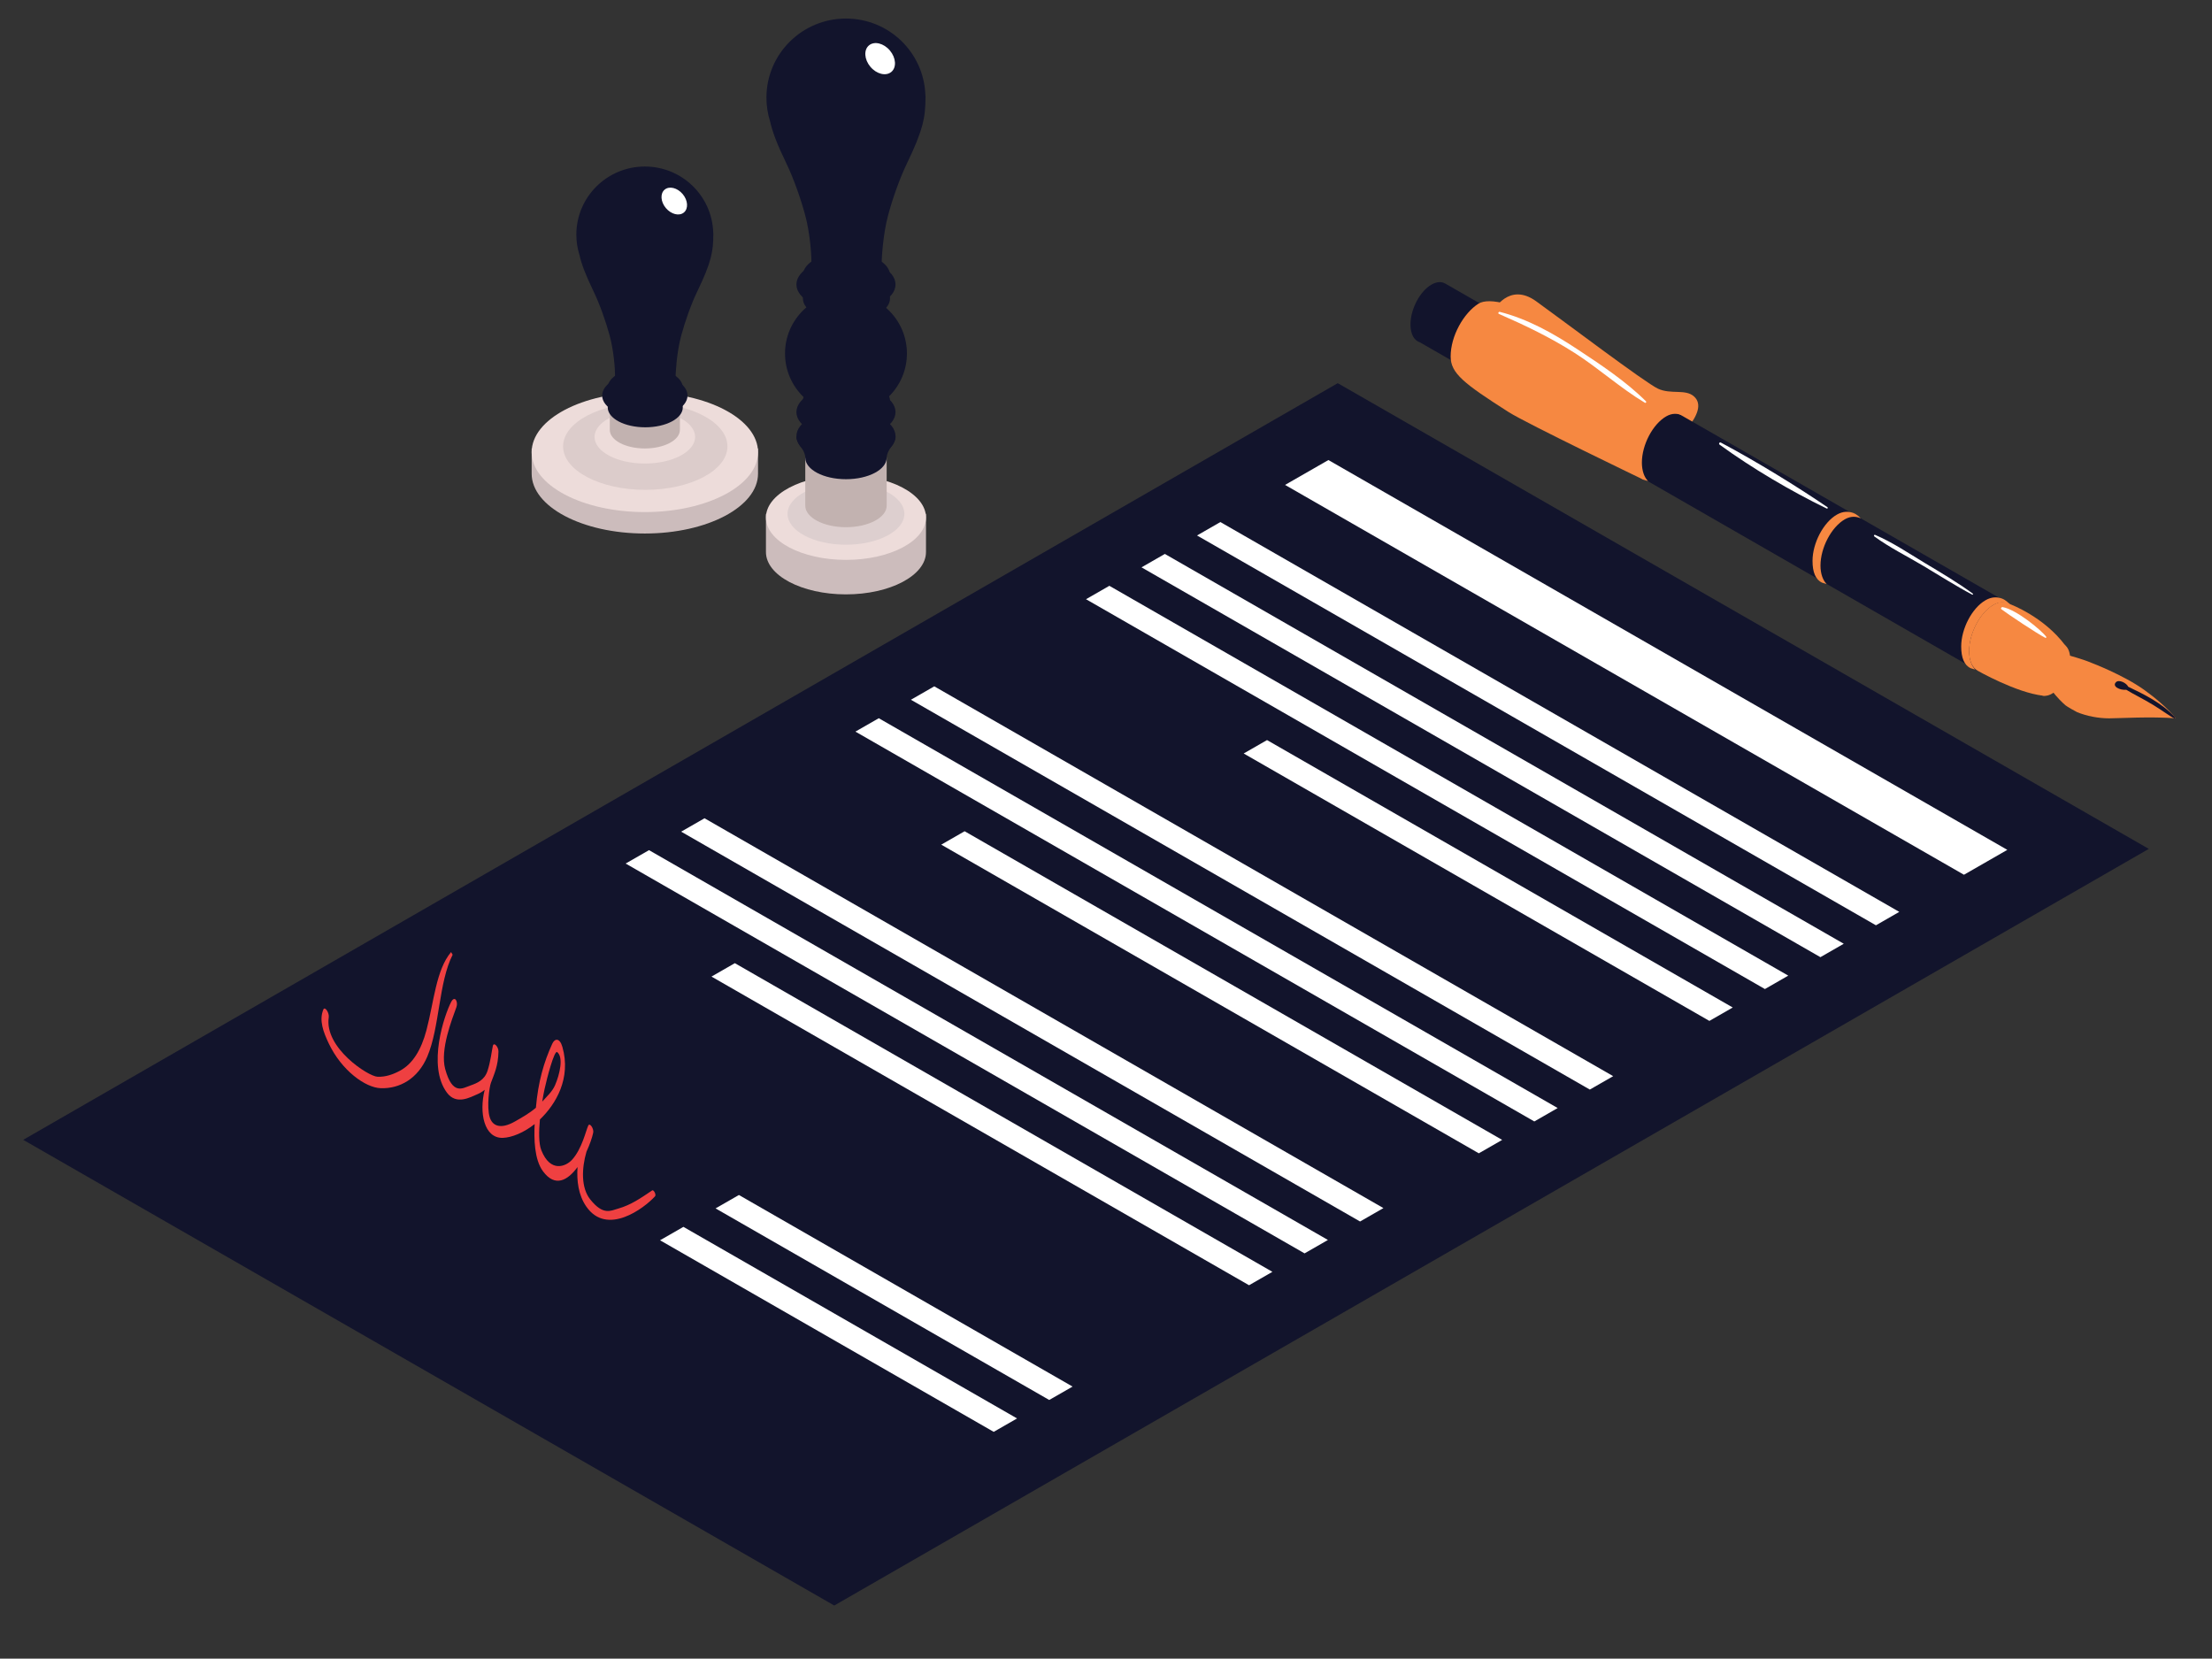 <?xml version="1.0" encoding="UTF-8" standalone="no"?>
<!DOCTYPE svg PUBLIC "-//W3C//DTD SVG 1.1//EN" "http://www.w3.org/Graphics/SVG/1.1/DTD/svg11.dtd">
<svg width="100%" height="100%" viewBox="0 0 1667 1250" version="1.1" xmlns="http://www.w3.org/2000/svg" xmlns:xlink="http://www.w3.org/1999/xlink" xml:space="preserve" xmlns:serif="http://www.serif.com/" style="fill-rule:evenodd;clip-rule:evenodd;stroke-linejoin:round;stroke-miterlimit:2;">
    <rect x="0" y="0" width="1667" height="1250" fill="#333333" stroke="none"/>
    <g transform="matrix(-3.112,0,0,3.095,1652.18,-3.371)">
        <g transform="matrix(2.893,0,0,2.893,-901.972,65.354)">
            <path d="M493.348,73.722L425.458,112.918L315.421,49.234L383.313,10.037L493.348,73.722Z" style="fill:rgb(18,20,44);fill-rule:nonzero;"/>
            <path d="M387.723,18.6L330.894,51.411L327.265,49.316L384.094,16.506L387.723,18.6Z" style="fill:white;fill-rule:nonzero;"/>
            <path d="M395.092,22.855L338.263,55.665L336.308,54.536L393.137,21.726L395.092,22.855Z" style="fill:white;fill-rule:nonzero;"/>
            <path d="M399.739,25.538L342.91,58.348L340.955,57.219L397.784,24.409L399.739,25.538Z" style="fill:white;fill-rule:nonzero;"/>
            <path d="M404.385,28.22L347.556,61.031L345.601,59.902L402.43,27.092L404.385,28.22Z" style="fill:white;fill-rule:nonzero;"/>
            <path d="M389.232,40.076L350.248,62.584L352.203,63.713L391.187,41.205L389.232,40.076Z" style="fill:white;fill-rule:nonzero;"/>
            <path d="M419.041,36.682L362.212,69.492L360.256,68.363L417.086,35.553L419.041,36.682Z" style="fill:white;fill-rule:nonzero;"/>
            <path d="M423.687,39.364L366.858,72.175L364.903,71.046L421.732,38.236L423.687,39.364Z" style="fill:white;fill-rule:nonzero;"/>
            <path d="M414.546,47.749L369.549,73.728L371.504,74.857L416.502,48.878L414.546,47.749Z" style="fill:white;fill-rule:nonzero;"/>
            <path d="M438.273,47.785L381.444,80.596L379.489,79.467L436.318,46.657L438.273,47.785Z" style="fill:white;fill-rule:nonzero;"/>
            <path d="M442.92,50.468L386.09,83.279L384.135,82.15L440.964,49.34L442.92,50.468Z" style="fill:white;fill-rule:nonzero;"/>
            <path d="M433.439,78.365L405.509,94.49L407.464,95.618L435.394,79.493L433.439,78.365Z" style="fill:white;fill-rule:nonzero;"/>
            <path d="M438.085,81.047L410.156,97.172L412.111,98.301L440.041,82.176L438.085,81.047Z" style="fill:white;fill-rule:nonzero;"/>
            <path d="M433.78,58.853L388.782,84.832L390.737,85.961L435.735,59.982L433.78,58.853Z" style="fill:white;fill-rule:nonzero;"/>
        </g>
        <g transform="matrix(1.625,0,0,1.625,-18.659,-55.152)">
            <path d="M115.633,81.164C115.633,81.164 113.345,76.805 109.276,79.747C105.207,82.69 93.032,91.954 91.109,92.853C89.186,93.752 87.025,92.862 85.753,94.006C84.482,95.151 85.245,96.931 86.77,98.838C88.296,100.745 115.633,81.164 115.633,81.164Z" style="fill:rgb(246,136,65);fill-rule:nonzero;"/>
            <path d="M114.844,91.721C114.844,89.05 113.22,85.946 111.216,84.789C110.311,84.266 109.486,84.234 108.85,84.597L38.559,125.173L43.484,135.109L113.22,94.813C114.198,94.512 114.844,93.405 114.844,91.721Z" style="fill:rgb(18,20,44);fill-rule:nonzero;"/>
            <path d="M124.868,77.257C124.088,76.807 123.377,76.779 122.829,77.092L112.709,82.933L116.937,91.484L126.597,85.903C127.441,85.642 127.998,84.688 127.998,83.236C127.998,80.932 126.597,78.255 124.868,77.257Z" style="fill:rgb(18,20,44);fill-rule:nonzero;"/>
            <path d="M122.012,88.019C122.012,84.975 120.097,81.547 117.88,80.122C116.269,79.088 111.861,80.19 106.606,83.495C102.554,86.044 88.929,95.965 88.929,95.965C88.929,95.965 92.492,97.439 93.573,100.872C94.653,104.305 93.269,106.493 93.269,106.493C93.269,106.493 110.705,98.065 113.379,96.352C120.084,92.057 122.012,90.531 122.012,88.019Z" style="fill:rgb(246,136,65);fill-rule:nonzero;"/>
            <path d="M64.455,111.723C63.55,111.201 62.732,111.218 62.042,111.462C61.387,111.693 60.902,112.275 60.902,112.275C61.563,111.988 62.363,111.903 63.268,112.425C65.272,113.582 66.897,116.686 66.897,119.358C66.897,120.577 66.537,121.584 65.978,122.111C65.978,122.111 66.493,121.993 66.653,121.921C67.634,121.474 68.083,120.34 68.083,118.657C68.083,115.984 66.459,112.881 64.455,111.723Z" style="fill:rgb(246,136,65);fill-rule:nonzero;"/>
            <path d="M91.071,96.297C90.167,95.774 89.348,95.791 88.658,96.034C88.004,96.266 87.519,96.848 87.519,96.848C88.179,96.561 88.98,96.475 89.884,96.998C91.888,98.155 93.513,101.258 93.513,103.93C93.513,105.15 93.153,106.157 92.594,106.684C92.594,106.684 93.11,106.566 93.269,106.493C94.251,106.047 94.699,104.912 94.699,103.229C94.699,100.557 93.075,97.453 91.071,96.297Z" style="fill:rgb(246,136,65);fill-rule:nonzero;"/>
            <path d="M42.299,124.548C41.395,124.025 40.576,124.042 39.886,124.286C39.232,124.517 38.747,125.099 38.747,125.099C39.407,124.812 40.208,124.726 41.112,125.249C43.116,126.406 44.741,129.51 44.741,132.182C44.741,133.402 44.381,134.408 43.822,134.935C43.822,134.935 44.338,134.818 44.497,134.745C45.479,134.298 45.927,133.164 45.927,131.48C45.927,128.808 44.303,125.704 42.299,124.548Z" style="fill:rgb(246,136,65);fill-rule:nonzero;"/>
            <path d="M44.753,132.17C44.753,129.498 43.129,126.394 41.125,125.237C40.122,124.659 39.215,124.676 38.559,125.173C38.559,125.173 33.588,127.04 30.421,131.32C28.765,133.558 31.76,139.072 33.759,138.848C37.715,138.404 43.484,135.109 43.484,135.109C44.26,134.67 44.753,133.64 44.753,132.17Z" style="fill:rgb(246,136,65);fill-rule:nonzero;"/>
            <path d="M35.111,136.502C35.111,138.5 33.896,139.419 32.397,138.554C30.899,137.688 29.684,135.367 29.684,133.368C29.684,131.37 30.899,130.452 32.397,131.317C33.896,132.182 35.111,134.504 35.111,136.502Z" style="fill:rgb(246,136,65);fill-rule:nonzero;"/>
            <path d="M33.518,136.039C33.518,134.737 32.726,133.223 31.749,132.659C31.261,132.377 30.88,132.504 30.499,132.628C29.529,132.943 28.03,133.291 26.495,133.94L26.494,133.94C26.494,133.94 21.856,135.699 18.684,137.961C17.191,139.025 15.057,140.804 13.96,142.247C17.661,141.948 22.406,142.247 23.878,142.248C25.51,142.248 27.231,141.905 28.647,141.325C28.827,141.251 30.153,140.495 30.385,140.297C30.924,139.834 31.632,139.121 32.476,138.034C32.614,137.857 33.518,136.949 33.518,136.039Z" style="fill:rgb(246,136,65);fill-rule:nonzero;"/>
            <path d="M22.855,136.824C22.41,136.387 21.294,136.949 21.038,137.511C18.635,138.67 15.978,139.978 14.149,142.008C13.91,142.248 14.042,142.299 14.168,142.25C14.646,142.064 15.964,141.065 17.357,140.216C18.844,139.308 20.364,138.573 21.329,137.967C22.256,138.071 23.507,137.463 22.855,136.824Z" style="fill:rgb(18,20,44);fill-rule:nonzero;"/>
            <path d="M114.695,81.339C110.548,82.398 106.722,84.558 103.177,86.909C99.679,89.229 95.873,91.762 92.902,94.747C92.795,94.855 92.933,95.039 93.066,94.959C96.712,92.765 99.93,89.811 103.523,87.502C107.136,85.18 110.9,83.371 114.823,81.644C115.001,81.566 114.872,81.293 114.695,81.339Z" style="fill:white;fill-rule:nonzero;"/>
            <path d="M81.739,100.93C76.354,103.798 70.179,107.642 65.861,110.608C65.74,110.691 65.842,110.873 65.978,110.806C71.418,108.142 77.027,104.815 81.923,101.246C82.112,101.109 81.949,100.818 81.739,100.93Z" style="fill:white;fill-rule:nonzero;"/>
            <path d="M58.741,114.762C56.162,115.873 53.758,117.513 51.358,118.967C48.939,120.431 46.478,121.879 44.201,123.557C44.112,123.622 44.188,123.762 44.29,123.708C46.786,122.383 49.174,120.833 51.601,119.384C54.019,117.939 56.608,116.659 58.873,114.988C59.01,114.887 58.896,114.695 58.741,114.762Z" style="fill:white;fill-rule:nonzero;"/>
            <path d="M39.746,125.582C37.755,125.92 33.923,129.055 33.216,130.083L33.341,130.208C34.556,129.604 38.996,126.626 39.932,125.901C40.094,125.775 39.922,125.552 39.746,125.582Z" style="fill:white;fill-rule:nonzero;"/>
            <path d="M120.3,86.889C120.258,86.75 120.016,86.768 120.035,86.925C120.095,87.429 119.952,87.958 119.809,88.442C119.685,88.862 119.462,89.259 119.451,89.701C119.446,89.922 119.76,90.075 119.913,89.892C120.581,89.092 120.584,87.832 120.3,86.889Z" style="fill:rgb(246,136,65);fill-rule:nonzero;"/>
            <path d="M118.113,88.939C118.02,88.739 117.728,88.852 117.721,89.045C117.692,89.878 117.737,90.668 117.561,91.493C117.521,91.676 117.59,91.835 117.742,91.939C117.85,92.013 117.922,91.999 118.047,91.979C118.17,91.96 118.301,91.824 118.323,91.703C118.485,90.794 118.513,89.794 118.113,88.939Z" style="fill:rgb(246,136,65);fill-rule:nonzero;"/>
            <path d="M96.477,100.678L96.295,100.726C95.996,101.027 96.215,101.605 96.144,102C96.069,102.424 95.723,102.886 95.768,103.307L95.819,103.359C96.658,103.294 97.307,101.015 96.477,100.678Z" style="fill:rgb(246,136,65);fill-rule:nonzero;"/>
            <path d="M43.359,131.222L43.293,131.24C43.088,131.75 43.176,132.353 43.062,132.891C42.939,133.472 42.63,133.951 42.452,134.504C42.36,134.793 42.745,134.998 42.95,134.794C43.67,134.078 44.155,132.024 43.359,131.222Z" style="fill:rgb(246,136,65);fill-rule:nonzero;"/>
            <path d="M40.631,133.152C40.553,133.04 40.351,133.07 40.357,133.225C40.371,133.596 40.428,133.955 40.413,134.328C40.397,134.707 40.324,135.075 40.29,135.451C40.253,135.872 40.896,135.932 41.008,135.549C41.228,134.799 41.079,133.797 40.631,133.152Z" style="fill:rgb(246,136,65);fill-rule:nonzero;"/>
            <path d="M29.983,138.009C29.429,138.378 29.009,138.905 28.434,139.262C27.848,139.624 27.155,139.707 26.594,140.089C26.45,140.187 26.465,140.415 26.644,140.467C27.885,140.826 29.924,139.395 30.164,138.148C30.182,138.051 30.079,137.945 29.983,138.009Z" style="fill:rgb(246,136,65);fill-rule:nonzero;"/>
        </g>
        <g transform="matrix(1.453,0,0,1.453,-72.109,-36.001)">
            <path d="M288.677,100.68L288.677,104.9C288.677,110.441 297.123,114.934 307.542,114.934C317.959,114.934 326.405,110.441 326.405,104.9L326.405,100.68L288.677,100.68Z" style="fill:rgb(204,188,188);fill-rule:nonzero;"/>
            <path d="M307.542,91.275C297.123,91.275 288.677,95.766 288.677,101.308C288.677,106.849 297.123,111.342 307.542,111.342C317.96,111.342 326.405,106.849 326.405,101.308C326.405,95.766 317.96,91.275 307.542,91.275Z" style="fill:rgb(237,220,218);fill-rule:nonzero;"/>
            <path d="M307.47,107.615C299.907,107.615 293.775,104.353 293.775,100.331C293.775,96.307 299.907,93.046 307.47,93.046C315.034,93.046 321.166,96.307 321.166,100.331C321.166,104.353 315.034,107.615 307.47,107.615Z" style="fill:rgb(220,204,203);fill-rule:nonzero;"/>
            <path d="M307.542,94.292C302.913,94.292 299.16,96.287 299.16,98.75C299.16,101.211 302.913,103.207 307.542,103.207C312.17,103.207 315.922,101.211 315.922,98.75C315.922,96.287 312.17,94.292 307.542,94.292Z" style="fill:rgb(237,220,218);fill-rule:nonzero;"/>
            <path d="M301.7,90.647L301.7,97.573C301.7,99.289 304.315,100.68 307.542,100.68C310.767,100.68 313.382,99.289 313.382,97.573L313.382,90.647L301.7,90.647Z" style="fill:rgb(194,178,176);fill-rule:nonzero;"/>
            <path d="M307.47,90.481C304.016,90.481 301.216,91.97 301.216,93.807C301.216,95.644 304.016,97.134 307.47,97.134C310.924,97.134 313.724,95.644 313.724,93.807C313.724,91.97 310.924,90.481 307.47,90.481Z" style="fill:rgb(18,20,44);fill-rule:nonzero;"/>
            <path d="M307.542,88.027C303.614,88.027 300.43,89.72 300.43,91.81C300.43,93.899 303.614,95.592 307.542,95.592C311.468,95.592 314.652,93.899 314.652,91.81C314.652,89.72 311.468,88.027 307.542,88.027Z" style="fill:rgb(18,20,44);fill-rule:nonzero;"/>
            <path d="M307.47,87.154C304.016,87.154 301.216,88.643 301.216,90.481C301.216,92.318 304.016,93.807 307.47,93.807C310.924,93.807 313.724,92.318 313.724,90.481C313.724,88.643 310.924,87.154 307.47,87.154Z" style="fill:rgb(18,20,44);fill-rule:nonzero;"/>
            <path d="M307.541,53.433C301.373,53.433 296.36,58.329 296.146,64.446L296.126,64.637L296.128,64.826L296.126,64.848L296.128,64.877C296.141,67.59 296.418,69.414 298.793,74.346C299.835,76.511 300.86,79.452 301.487,81.796C302.262,84.694 302.41,88.129 302.436,89.024C302.441,89.168 302.474,89.424 302.497,89.51C302.84,90.809 304.933,91.81 307.47,91.81C310.118,91.81 312.287,90.721 312.485,89.341C312.495,89.273 312.501,88.826 312.501,88.604C312.501,87.306 312.719,84.331 313.397,81.796C314.024,79.452 315.049,76.511 316.092,74.346C317.423,71.581 318.092,69.796 318.429,68.281C318.77,67.198 318.957,66.045 318.957,64.848C318.957,58.544 313.845,53.433 307.541,53.433Z" style="fill:rgb(18,20,44);fill-rule:nonzero;"/>
            <path d="M302.532,66.117C301.908,66.117 301.3,65.967 300.751,65.65C298.717,64.475 298.261,61.458 299.733,58.909C300.807,57.049 302.611,55.953 304.297,55.953C304.921,55.953 305.529,56.103 306.079,56.42C308.112,57.594 308.568,60.612 307.096,63.16C306.022,65.021 304.219,66.117 302.532,66.117Z" style="fill:rgb(18,20,44);fill-rule:nonzero;"/>
            <path d="M304.037,60.393C303.152,61.451 301.807,61.785 301.033,61.137C300.258,60.491 300.348,59.108 301.233,58.05C302.118,56.991 303.462,56.658 304.237,57.304C305.011,57.951 304.921,59.334 304.037,60.393Z" style="fill:white;fill-rule:nonzero;"/>
            <path d="M285.574,111.633C283.27,109.508 278.964,110.944 274.02,110.944C269.076,110.944 264.771,109.508 262.467,111.633L260.683,111.633L260.683,118.038C260.683,121.956 266.654,125.133 274.02,125.133C281.386,125.133 287.358,121.956 287.358,118.038L287.358,111.633L285.574,111.633Z" style="fill:rgb(204,188,188);fill-rule:nonzero;"/>
            <path d="M274.02,105.163C266.654,105.163 260.683,108.34 260.683,112.258C260.683,116.176 266.654,119.352 274.02,119.352C281.386,119.352 287.358,116.176 287.358,112.258C287.358,108.34 281.386,105.163 274.02,105.163Z" style="fill:rgb(237,220,218);fill-rule:nonzero;"/>
            <path d="M274.02,106.456C268.645,106.456 264.288,108.774 264.288,111.633C264.288,114.492 268.645,116.81 274.02,116.81C279.395,116.81 283.753,114.492 283.753,111.633C283.753,108.774 279.395,106.456 274.02,106.456Z" style="fill:rgb(221,207,207);fill-rule:nonzero;"/>
            <path d="M267.237,102.224L267.237,110.267C267.237,112.26 270.274,113.875 274.02,113.875C277.766,113.875 280.803,112.26 280.803,110.267L280.803,102.224L267.237,102.224Z" style="fill:rgb(194,178,176);fill-rule:nonzero;"/>
            <path d="M282.27,98.616L279.158,98.881L278.788,99.659C277.562,99.014 275.879,98.616 274.02,98.616C272.158,98.616 270.472,99.016 269.246,99.662L268.875,98.881L265.762,98.616C265.762,98.616 265.626,99.29 266.454,100.377C267.281,101.463 267.237,102.224 267.237,102.224C267.237,104.216 270.274,105.832 274.02,105.832C277.766,105.832 280.803,104.216 280.803,102.224L280.796,102.156C280.805,101.954 280.888,101.282 281.578,100.377C282.406,99.29 282.27,98.616 282.27,98.616Z" style="fill:rgb(18,20,44);fill-rule:nonzero;"/>
            <path d="M274.02,94.223C269.46,94.223 265.762,96.19 265.762,98.616C265.762,101.041 269.46,103.008 274.02,103.008C278.581,103.008 282.278,101.041 282.278,98.616C282.278,96.19 278.581,94.223 274.02,94.223Z" style="fill:rgb(18,20,44);fill-rule:nonzero;"/>
            <path d="M273.938,93.042C269.927,93.042 266.676,94.771 266.676,96.905C266.676,99.038 269.927,100.767 273.938,100.767C277.949,100.767 281.201,99.038 281.201,96.905C281.201,94.771 277.949,93.042 273.938,93.042Z" style="fill:rgb(18,20,44);fill-rule:nonzero;"/>
            <path d="M274.02,90.193C269.46,90.193 265.762,92.159 265.762,94.585C265.762,97.011 269.46,98.978 274.02,98.978C278.581,98.978 282.278,97.011 282.278,94.585C282.278,92.159 278.581,90.193 274.02,90.193Z" style="fill:rgb(18,20,44);fill-rule:nonzero;"/>
            <path d="M273.938,88.864C269.927,88.864 266.676,90.593 266.676,92.726C266.676,94.86 269.927,96.59 273.938,96.59C277.949,96.59 281.201,94.86 281.201,92.726C281.201,90.593 277.949,88.864 273.938,88.864Z" style="fill:rgb(18,20,44);fill-rule:nonzero;"/>
            <path d="M284.179,84.763C284.179,90.374 279.631,94.923 274.02,94.923C268.409,94.923 263.861,90.374 263.861,84.763C263.861,79.153 268.409,74.604 274.02,74.604C279.631,74.604 284.179,79.153 284.179,84.763Z" style="fill:rgb(18,20,44);fill-rule:nonzero;"/>
            <path d="M273.938,71.656C269.927,71.656 266.676,73.385 266.676,75.518C266.676,77.652 269.927,79.382 273.938,79.382C277.949,79.382 281.201,77.652 281.201,75.518C281.201,73.385 277.949,71.656 273.938,71.656Z" style="fill:rgb(18,20,44);fill-rule:nonzero;"/>
            <path d="M274.02,68.806C269.46,68.806 265.762,70.773 265.762,73.199C265.762,75.624 269.46,77.591 274.02,77.591C278.581,77.591 282.278,75.624 282.278,73.199C282.278,70.773 278.581,68.806 274.02,68.806Z" style="fill:rgb(18,20,44);fill-rule:nonzero;"/>
            <path d="M273.938,67.792C269.927,67.792 266.676,69.522 266.676,71.656C266.676,73.789 269.927,75.518 273.938,75.518C277.949,75.518 281.201,73.789 281.201,71.656C281.201,69.522 277.949,67.792 273.938,67.792Z" style="fill:rgb(18,20,44);fill-rule:nonzero;"/>
            <path d="M274.02,28.634C266.857,28.634 261.036,34.32 260.788,41.422L260.764,41.644L260.765,41.864L260.764,41.89L260.765,41.923C260.782,45.074 261.103,47.191 263.861,52.919C265.072,55.433 266.262,58.848 266.99,61.571C267.89,64.935 268.062,68.925 268.092,69.964C268.097,70.131 268.136,70.428 268.163,70.529C268.562,72.037 270.992,73.199 273.938,73.199C277.012,73.199 279.532,71.935 279.761,70.331C279.772,70.253 279.779,69.734 279.779,69.477C279.779,67.969 280.034,64.514 280.821,61.571C281.549,58.848 282.739,55.433 283.95,52.919C285.497,49.708 286.273,47.636 286.664,45.877C287.06,44.618 287.276,43.28 287.276,41.89C287.276,34.569 281.341,28.634 274.02,28.634Z" style="fill:rgb(18,20,44);fill-rule:nonzero;"/>
            <path d="M268.204,43.363C267.479,43.363 266.772,43.188 266.134,42.82C263.773,41.457 263.244,37.952 264.953,34.993C266.2,32.833 268.294,31.56 270.253,31.56C270.978,31.56 271.684,31.734 272.322,32.103C274.683,33.466 275.213,36.971 273.503,39.93C272.257,42.09 270.162,43.363 268.204,43.363Z" style="fill:rgb(18,20,44);fill-rule:nonzero;"/>
            <path d="M269.951,36.716C268.923,37.945 267.361,38.332 266.462,37.581C265.564,36.829 265.668,35.223 266.695,33.994C267.723,32.765 269.285,32.378 270.183,33.129C271.083,33.881 270.978,35.486 269.951,36.716Z" style="fill:white;fill-rule:nonzero;"/>
        </g>
        <g transform="matrix(-1.917,4.176,3.632,1.685,945.434,-1756.82)">
            <g transform="matrix(1,0,0,1,14.256,-94.216)">
                <path d="M426.527,182.657C427.051,183.938 428.541,184.863 429.737,185.994C430.573,186.785 431.052,187.609 431.097,188.482C431.122,188.948 431.085,189.426 430.889,189.864C430.667,190.366 428.309,192.064 426.951,191.037C426.749,190.884 426.317,190.963 426.456,191.136C426.874,191.658 427.542,191.706 428.195,191.7C429.801,191.682 431.144,190.806 431.509,189.981C431.967,188.945 431.874,187.691 431.027,186.62C429.896,185.191 427.704,184.11 426.689,182.638L426.527,182.657Z" style="fill:rgb(239,64,65);fill-rule:nonzero;"/>
            </g>
            <g transform="matrix(1,0,0,1,14.256,-94.216)">
                <path d="M435.187,180.995C434.72,180.593 433.517,179.461 433.689,179.362C434.08,179.137 434.809,179.779 435.229,180.315C435.484,180.64 435.589,181.053 435.737,181.441C435.501,181.259 435.305,181.098 435.187,180.995ZM442.445,177.654C442.559,178.456 442.674,179.179 442.566,179.969C442.5,180.45 442.571,180.985 441.5,181.284C440.733,181.499 439.812,180.962 439.126,180.279C438.859,179.919 438.578,179.612 438.36,179.426C438.197,179.287 437.79,179.347 437.908,179.516C438.076,179.754 438.895,180.454 439.196,181.284C439.376,181.777 439.36,182.805 438.055,182.724C437.671,182.701 437.091,182.385 436.544,182.021C436.166,180.756 435.257,179.247 433.557,178.945C433.051,178.855 432.969,179.145 433.179,179.423C433.887,180.363 434.694,181.162 435.892,181.945C436.021,182.471 436.053,183.001 436.087,183.446C436.163,184.47 435.783,184.799 435.319,184.723C434.754,184.632 433.868,183.981 433.7,183.788C433.337,183.371 433.037,182.949 432.357,182.575C432.131,182.451 431.785,182.583 431.963,182.741C432.165,182.919 432.653,183.252 433.044,183.666C433.424,184.071 433.407,184.542 433.368,184.999C433.328,185.469 433.462,186.223 432.018,185.948C430.967,185.746 429.774,184.301 429.286,183.754C429.082,183.526 428.666,183.533 428.931,183.925C429.383,184.592 431.451,186.874 433.199,186.451C434.017,186.253 433.928,185.273 433.944,184.835C433.951,184.651 433.931,184.475 433.894,184.303C434.856,185.198 436.22,185.577 436.607,184.522C436.787,184.033 436.824,183.249 436.648,182.427C437.332,182.832 438.331,183.346 439.098,183.168C440.165,182.919 440.089,182.031 439.666,181.16C440.304,181.562 441.039,181.827 441.761,181.681C443.644,181.302 443.13,178.557 442.791,177.642C442.748,177.524 442.428,177.54 442.445,177.654Z" style="fill:rgb(239,64,65);fill-rule:nonzero;"/>
            </g>
        </g>
    </g>
</svg>
